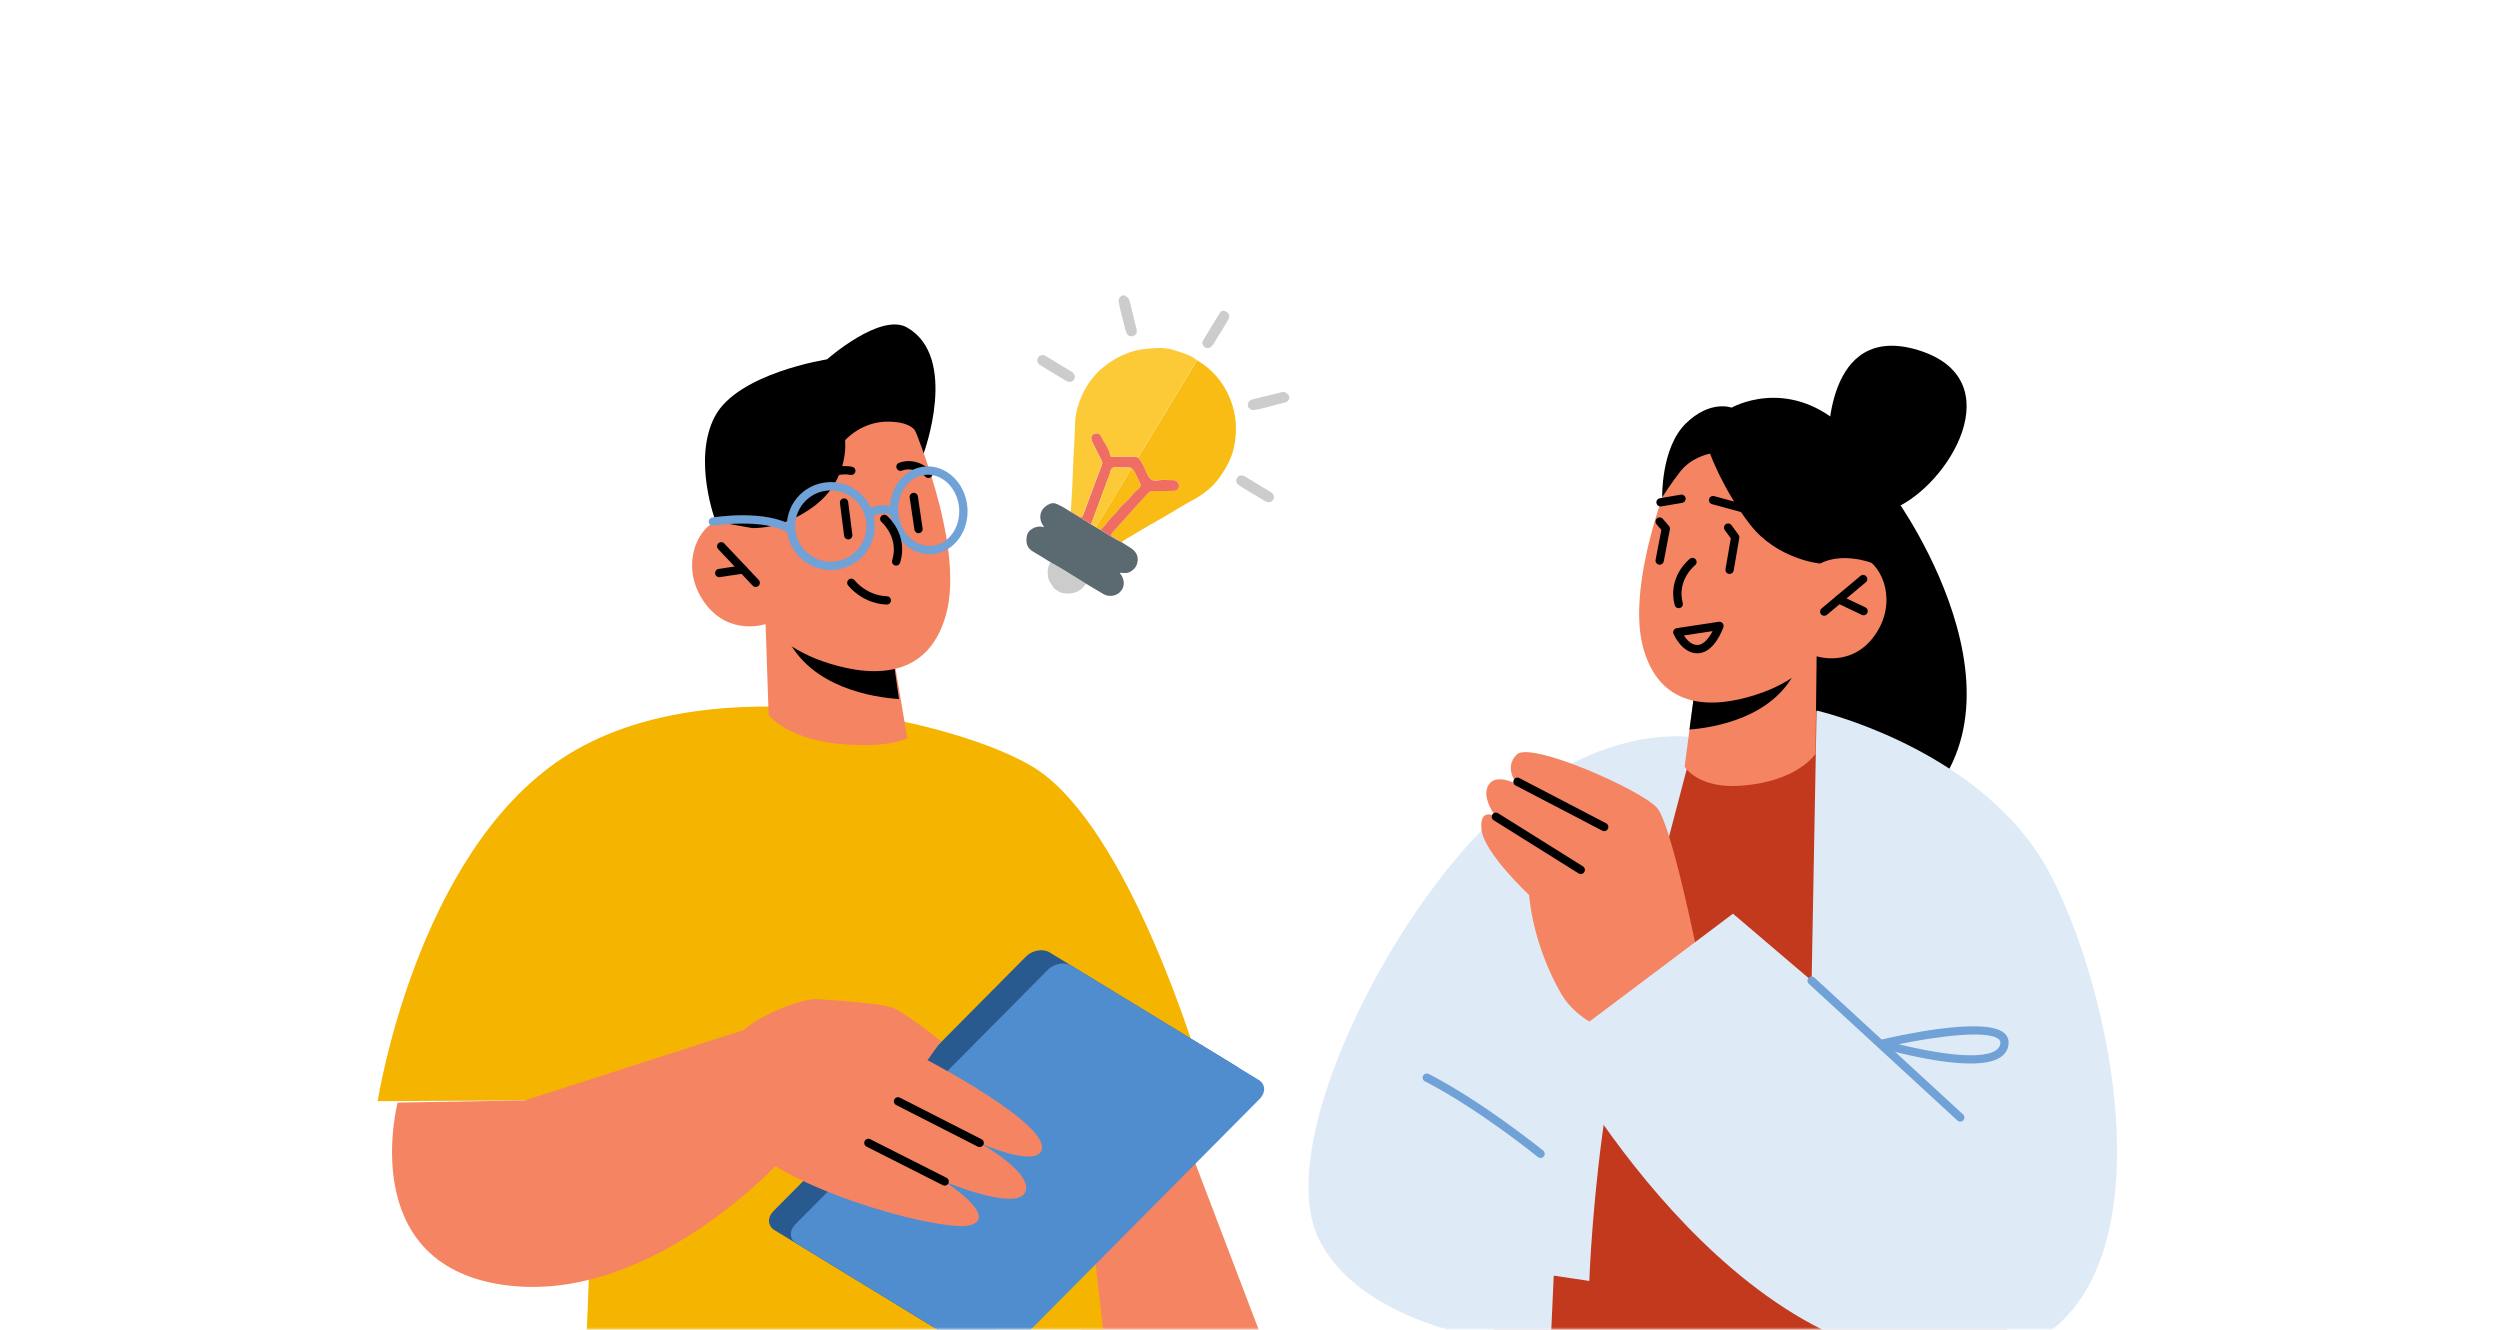 <svg width="470" height="250" viewBox="0 0 470 250" fill="none" xmlns="http://www.w3.org/2000/svg">
<mask id="mask0_402_10849" style="mask-type:alpha" maskUnits="userSpaceOnUse" x="0" y="0" width="470" height="250">
<path d="M0 20C0 8.954 8.954 0 20 0H450C461.046 0 470 8.954 470 20V250H0V20Z" fill="#F7ECDE"/>
</mask>
<g mask="url(#mask0_402_10849)">
<path d="M198.242 110.702C197.798 109.994 197.189 109.39 197.044 108.509C196.89 107.509 196.904 106.572 197.497 105.713C199.762 106.991 201.955 108.384 204.175 109.756C202.99 111.476 201.342 111.866 199.402 111.404L198.255 110.709L198.242 110.702Z" fill="#CCCCCD"/>
<path d="M201.317 96.129C201.448 93.659 201.639 91.201 201.703 88.733C201.782 85.708 202.056 82.694 202.116 79.676C202.152 77.823 202.652 76.042 203.415 74.337C204.28 72.416 205.46 70.743 207.054 69.351C208.641 67.973 210.397 66.939 212.393 66.236C213.991 65.673 215.63 65.544 217.291 65.442C218.436 65.375 219.651 65.474 220.656 65.805C222.148 66.3 223.757 66.654 225.026 67.722C221.322 73.819 217.632 79.922 213.922 86.032C213.475 85.82 213.013 85.848 212.544 85.856C211.472 85.874 210.4 85.893 209.334 85.898C209.066 85.903 208.746 85.982 208.657 85.542C208.387 84.156 207.414 83.096 206.845 81.848C206.712 81.57 206.401 81.421 206.047 81.468C205.21 81.549 204.902 82.196 205.301 83.032C205.854 84.173 206.446 85.299 207.019 86.433C207.158 86.698 207.264 86.964 207.157 87.26C206.96 87.812 206.77 88.384 206.547 88.923C206.017 90.209 205.561 91.515 205.077 92.807C204.581 94.126 204.099 95.453 203.616 96.778C203.477 97.175 203.253 97.367 202.818 97.06C202.321 96.707 201.792 96.422 201.277 96.11L201.317 96.129Z" fill="#FCCA36"/>
<path d="M213.955 86.032C217.659 79.935 221.349 73.832 225.059 67.721C227.862 69.405 229.914 71.757 231.182 74.778C232.457 77.819 232.661 80.912 231.975 84.127C231.529 86.215 230.506 88.012 229.32 89.698C228.024 91.546 226.249 92.934 224.24 94.013C222.449 94.98 220.735 96.066 218.986 97.087C217.105 98.176 215.195 99.219 213.349 100.375C212.568 100.863 211.724 101.239 211.012 101.826C210.932 101.854 210.872 101.876 210.792 101.904C210.752 101.884 210.711 101.865 210.684 101.852C210.365 101.65 210.059 101.422 209.733 101.233C208.667 100.576 208.674 100.596 209.52 99.659C211.579 97.396 213.631 95.113 215.682 92.83C215.991 92.497 216.308 92.284 216.818 92.296C218.099 92.327 219.385 92.278 220.671 92.262C221.121 92.261 221.417 92.022 221.59 91.624C221.757 91.24 221.584 90.975 221.369 90.658C221.065 90.215 220.644 90.263 220.235 90.25C219.41 90.237 218.557 90.145 217.769 90.299C216.501 90.555 216.039 89.921 215.576 88.906C215.12 87.911 214.763 86.847 213.955 86.032Z" fill="#F9BC15"/>
<path d="M210.677 101.832C210.677 101.832 210.758 101.871 210.785 101.884L210.833 101.923L210.887 101.949C211.451 102.3 212.028 102.658 212.585 103.023C213.407 103.564 213.945 104.283 213.885 105.314C213.826 106.345 213.297 107.07 212.389 107.547C211.785 107.872 211.138 107.663 210.495 107.687C211.574 109.013 211.53 110.498 210.39 111.461C209.593 112.124 208.348 112.226 207.405 111.66C206.326 111.03 205.24 110.38 204.168 109.737C201.962 108.371 199.775 106.964 197.49 105.693C196.37 105.01 195.249 104.294 194.116 103.638C192.868 102.91 192.828 101.6 193.108 100.525C193.318 99.666 194.604 98.921 195.584 98.991C195.792 99.007 196.021 99.05 196.296 99.099C195.985 98.636 195.722 98.213 195.624 97.686C195.369 96.34 196.091 95.277 197.347 94.734C198.125 94.392 198.702 94.75 199.304 95.054C199.995 95.383 200.62 95.814 201.265 96.204C202.555 96.984 203.824 97.771 205.114 98.551C205.426 98.733 205.718 98.922 206.03 99.104C206.301 99.266 206.573 99.429 206.844 99.591C208.1 100.372 209.343 101.18 210.657 101.839L210.677 101.832Z" fill="#5B6A70"/>
<path d="M210.677 101.832C209.35 101.166 208.12 100.365 206.864 99.584C206.97 99.502 207.075 99.42 207.167 99.332C207.987 98.448 208.657 97.426 209.565 96.601C210.052 96.171 210.342 95.565 210.835 95.121C211.29 94.725 211.703 94.277 212.137 93.855C212.735 93.263 213.121 92.487 213.876 92.019C214.161 91.84 214.532 91.305 214.371 90.98C213.868 89.979 213.517 88.868 212.749 88.005C212.161 87.808 211.56 87.886 210.97 87.903C210.381 87.919 209.666 87.711 209.201 87.953C208.737 88.195 208.719 88.965 208.523 89.517C208.459 89.685 208.341 89.828 208.291 90.002C207.236 92.843 206.188 95.704 205.133 98.544C203.844 97.764 202.574 96.977 201.285 96.197C201.271 96.157 201.277 96.143 201.317 96.129C201.833 96.441 202.375 96.733 202.858 97.079C203.293 97.386 203.497 97.201 203.657 96.797C204.153 95.478 204.635 94.152 205.118 92.826C205.601 91.534 206.057 90.228 206.587 88.942C206.811 88.403 206.987 87.825 207.197 87.279C207.305 86.983 207.199 86.717 207.059 86.452C206.48 85.332 205.894 84.192 205.341 83.051C204.929 82.209 205.251 81.568 206.087 81.487C206.435 81.454 206.753 81.589 206.886 81.867C207.454 83.115 208.427 84.175 208.697 85.561C208.773 85.995 209.113 85.908 209.375 85.917C210.44 85.912 211.519 85.88 212.585 85.875C213.054 85.867 213.522 85.825 213.962 86.052C214.756 86.86 215.127 87.931 215.583 88.926C216.046 89.941 216.508 90.575 217.776 90.319C218.564 90.165 219.417 90.257 220.242 90.27C220.658 90.269 221.073 90.235 221.377 90.678C221.591 90.995 221.764 91.26 221.597 91.644C221.418 92.055 221.128 92.281 220.679 92.282C219.392 92.298 218.106 92.347 216.825 92.315C216.315 92.304 216.004 92.504 215.689 92.85C213.638 95.133 211.592 97.402 209.527 99.678C208.681 100.616 208.674 100.596 209.74 101.253C210.059 101.455 210.372 101.67 210.691 101.872L210.677 101.832Z" fill="#EF6D63"/>
<path d="M211.703 55.727C212.082 55.908 212.262 56.193 212.357 56.552C212.788 58.33 213.24 60.101 213.671 61.88C213.826 62.566 213.607 62.991 213.061 63.161C212.455 63.352 212.008 63.139 211.74 62.482C211.549 62.01 211.425 61.504 211.314 61.004C210.996 59.545 210.505 58.136 210.314 56.654C210.258 56.214 210.413 55.924 210.757 55.69C211.101 55.457 211.43 55.465 211.703 55.727Z" fill="#CCCCCD"/>
<path d="M235.086 76.904C234.734 76.736 234.521 76.485 234.587 76.07C234.656 75.54 234.945 75.214 235.452 75.091C236.585 74.804 237.712 74.531 238.84 74.257C239.553 74.084 240.267 73.911 240.987 73.725C241.554 73.581 241.969 73.895 242.252 74.278C242.61 74.746 242.231 75.542 241.583 75.68C239.668 76.075 237.819 76.782 235.86 77.057C235.573 77.102 235.325 77.1 235.093 76.924L235.086 76.904Z" fill="#CCCCCD"/>
<path d="M199.044 68.413C199.845 68.894 200.659 69.382 201.453 69.876C202.03 70.234 202.236 70.812 201.964 71.279C201.667 71.799 201.06 71.957 200.449 71.599C198.787 70.625 197.138 69.624 195.509 68.615C194.972 68.277 194.873 67.65 195.211 67.149C195.497 66.723 196.065 66.613 196.567 66.918C197.395 67.412 198.216 67.92 199.044 68.413Z" fill="#CCCCCD"/>
<path d="M235.429 92.775C234.669 92.313 233.895 91.845 233.135 91.383C232.443 90.954 232.223 90.37 232.561 89.835C232.886 89.328 233.494 89.237 234.152 89.634C235.699 90.57 237.247 91.506 238.794 92.442C239.466 92.845 239.665 93.403 239.36 93.937C239.05 94.484 238.428 94.569 237.729 94.153C236.969 93.691 236.196 93.223 235.435 92.761L235.429 92.775Z" fill="#CCCCCD"/>
<path d="M229.451 62.515C229.01 63.232 228.562 63.962 228.134 64.685C227.979 64.942 227.782 65.146 227.544 65.297C227.12 65.559 226.729 65.472 226.375 65.17C226.013 64.849 225.924 64.442 226.17 64.03C227.214 62.293 228.265 60.543 229.336 58.819C229.667 58.298 230.13 58.337 230.613 58.649C231.095 58.962 231.26 59.487 230.949 60.035C230.47 60.866 229.964 61.684 229.471 62.508L229.451 62.515Z" fill="#CCCCCD"/>
<path d="M210.887 101.949L210.833 101.923L210.779 101.897C210.858 101.869 210.918 101.848 210.998 101.82C210.959 101.867 210.926 101.901 210.873 101.942L210.887 101.949Z" fill="#CCCCCD"/>
<path d="M205.133 98.544C206.175 95.697 207.236 92.843 208.291 90.002C208.355 89.834 208.473 89.692 208.523 89.517C208.706 88.959 208.737 88.196 209.202 87.954C209.666 87.711 210.381 87.92 210.97 87.903C211.573 87.892 212.161 87.808 212.749 88.005C210.504 91.703 208.274 95.407 206.036 99.09C205.724 98.909 205.432 98.72 205.12 98.538L205.133 98.544Z" fill="#FCCA36"/>
<path d="M206.05 99.097C208.294 95.4 210.525 91.696 212.762 88.012C213.524 88.888 213.868 89.979 214.385 90.987C214.545 91.312 214.181 91.833 213.89 92.025C213.135 92.493 212.748 93.269 212.151 93.861C211.717 94.284 211.29 94.726 210.849 95.128C210.355 95.571 210.066 96.178 209.579 96.608C208.663 97.413 208.001 98.454 207.181 99.338C207.089 99.427 206.983 99.509 206.878 99.591C206.606 99.428 206.335 99.266 206.063 99.103L206.05 99.097Z" fill="#F9BC15"/>
<path d="M356.464 93.77C356.464 93.77 387.478 136.792 354.692 156.572C321.907 176.355 323.256 147.72 323.256 147.72L343.86 93.77H356.46H356.464Z" fill="black"/>
<path d="M322.915 137.779C322.915 137.779 305.965 140.204 294.994 160.154C284.019 180.105 274.805 235.109 276.488 236.846C278.168 238.582 314.774 243.794 345.12 243.794C375.466 243.794 384.975 242.637 387.904 240.9C390.829 239.164 378.317 158.61 361.513 151.14C344.708 143.669 340.952 131.807 322.919 137.783L322.915 137.779Z" fill="#6876AA"/>
<path d="M318.697 138.667C318.697 138.667 292.068 180.41 286.809 207.422C281.551 234.435 280.529 253.554 280.529 253.554L377.284 254.154L379.016 180.666L352.558 139.37L340.589 133.305L318.7 138.663L318.697 138.667Z" fill="#C3391D"/>
<path d="M318.697 138.667C318.697 138.667 305.116 188.924 302.247 206.482C299.378 224.039 298.786 240.819 298.786 240.819L281.033 238.166L287.811 196.955L312.04 144.227L318.693 138.663L318.697 138.667Z" fill="#DEEBF7"/>
<path d="M318.697 138.667C318.697 138.667 301.31 135.223 281.228 153.547C261.143 171.871 238.881 215.94 248.176 233.419C258.146 252.173 291.493 253.309 291.493 253.309L293.211 215.194L303.202 159.874L318.7 138.663L318.697 138.667Z" fill="#DEEBF7"/>
<path d="M322.826 143.463C320.387 143.463 318.757 143.204 318.58 143.172C318.196 143.108 317.941 142.746 318.004 142.363C318.068 141.979 318.427 141.724 318.814 141.787C318.931 141.805 330.481 143.634 339.194 137.048C339.503 136.813 339.943 136.874 340.177 137.186C340.412 137.495 340.351 137.935 340.039 138.169C334.138 142.632 327.186 143.463 322.826 143.463Z" fill="#465884"/>
<path d="M289.618 217.698C289.444 217.698 289.27 217.641 289.128 217.524C289.018 217.431 277.834 208.385 267.882 203.293C267.499 203.098 267.346 202.626 267.541 202.242C267.74 201.859 268.209 201.71 268.592 201.901C278.693 207.067 290.002 216.221 290.115 216.313C290.449 216.583 290.499 217.076 290.229 217.41C290.073 217.602 289.849 217.698 289.622 217.698H289.618Z" fill="#70A1D7"/>
<path d="M341.527 123.378L341.317 141.734C341.317 141.734 337.948 146.975 327.2 147.724C319.194 148.281 316.708 144.145 316.708 144.145L318.828 128.104L338.267 124.06L341.527 123.378Z" fill="#F48462"/>
<path d="M338.264 124.06C338.21 124.56 338.015 125.15 337.71 125.824C333.499 134.946 322.247 136.795 317.621 137.158L318.824 128.104L338.264 124.06Z" fill="black"/>
<path d="M315.21 86.218C315.21 86.218 305.315 109.123 308.965 121.954C312.615 134.786 324.31 132.716 331.305 130.202C338.296 127.688 341.53 123.382 341.53 123.382C341.53 123.382 348.081 125.572 352.43 119.472C356.78 113.373 354.056 106.399 350.318 104.812C346.575 103.229 342.148 105.941 342.148 105.941L345.603 99.284C345.603 99.284 330.818 65.576 315.217 86.218H315.21Z" fill="#F48462"/>
<path d="M342.961 115.769C342.738 115.769 342.518 115.673 342.361 115.489C342.084 115.159 342.127 114.665 342.457 114.388L349.768 108.267C350.098 107.99 350.592 108.036 350.868 108.363C351.145 108.693 351.103 109.187 350.773 109.464L343.462 115.585C343.316 115.705 343.139 115.766 342.961 115.766V115.769Z" fill="black"/>
<path d="M350.353 115.67C350.24 115.67 350.126 115.645 350.019 115.595L345.382 113.387C344.992 113.202 344.829 112.737 345.013 112.347C345.198 111.956 345.663 111.793 346.053 111.977L350.69 114.186C351.081 114.37 351.244 114.835 351.06 115.226C350.925 115.506 350.648 115.67 350.353 115.67Z" fill="black"/>
<path d="M342.145 105.945C342.145 105.945 334.11 105.182 329.008 98.603C323.906 92.023 321.495 85.284 321.495 85.284C321.495 85.284 318.104 85.867 315.945 88.583C314.358 90.578 312.494 93.475 312.494 93.475C312.494 93.475 312.264 84.219 316.897 79.65C321.534 75.084 325.539 76.639 325.539 76.639C325.539 76.639 335.736 70.773 346.178 79.934C356.62 89.098 351.827 105.81 351.827 105.81C351.827 105.81 346.551 103.74 342.141 105.941L342.145 105.945Z" fill="black"/>
<path d="M315.594 114.338C315.246 114.338 314.93 114.108 314.841 113.756C313.456 108.462 317.522 105.178 317.699 105.043C318.036 104.777 318.526 104.834 318.796 105.174C319.063 105.512 319.006 106.002 318.668 106.268C318.526 106.382 315.232 109.073 316.354 113.362C316.464 113.777 316.212 114.207 315.796 114.314C315.729 114.331 315.665 114.338 315.597 114.338H315.594Z" fill="black"/>
<path d="M312.019 106.165C311.969 106.165 311.919 106.162 311.87 106.151C311.447 106.069 311.17 105.661 311.252 105.238L312.335 99.618L311.426 98.556C311.145 98.23 311.184 97.736 311.511 97.456C311.838 97.175 312.331 97.214 312.612 97.541L313.766 98.887C313.922 99.068 313.986 99.309 313.94 99.543L312.786 105.533C312.715 105.906 312.388 106.165 312.019 106.165Z" fill="black"/>
<path d="M325.166 107.905C325.123 107.905 325.077 107.901 325.031 107.894C324.605 107.82 324.321 107.418 324.395 106.992L325.393 101.209L324.257 99.653C324.001 99.305 324.079 98.819 324.427 98.563C324.775 98.311 325.262 98.386 325.517 98.734L326.849 100.555C326.973 100.726 327.023 100.939 326.987 101.148L325.933 107.255C325.869 107.635 325.539 107.901 325.166 107.901V107.905Z" fill="black"/>
<path d="M312.175 95.219C311.802 95.219 311.472 94.949 311.408 94.569C311.337 94.143 311.621 93.742 312.047 93.667L315.988 92.996C316.411 92.925 316.815 93.209 316.89 93.635C316.961 94.061 316.677 94.463 316.251 94.537L312.31 95.208C312.267 95.215 312.221 95.219 312.178 95.219H312.175Z" fill="black"/>
<path d="M329.466 96.817C329.398 96.817 329.331 96.809 329.26 96.788L321.857 94.782C321.442 94.668 321.197 94.242 321.307 93.823C321.42 93.408 321.846 93.163 322.265 93.273L329.668 95.279C330.083 95.393 330.328 95.819 330.218 96.238C330.123 96.586 329.81 96.813 329.466 96.813V96.817Z" fill="black"/>
<path d="M319.084 122.821C316.222 122.821 314.688 119.33 314.621 119.174C314.525 118.954 314.539 118.698 314.656 118.485C314.773 118.276 314.983 118.13 315.221 118.095L323.138 116.895C323.408 116.852 323.682 116.955 323.855 117.168C324.029 117.378 324.083 117.665 323.994 117.921C323.831 118.397 322.297 122.583 319.357 122.81C319.265 122.817 319.172 122.821 319.084 122.821ZM316.566 119.469C317.106 120.285 318.033 121.344 319.24 121.251C320.394 121.162 321.37 119.803 321.974 118.649L316.566 119.469Z" fill="black"/>
<path d="M343.718 83.488C343.718 83.488 342.944 60.385 360.65 65.831C378.357 71.278 366.48 91.228 356.02 95.641C345.557 100.051 341.2 90.546 341.2 90.546L343.721 83.488H343.718Z" fill="black"/>
<path d="M320.696 187.057C320.696 187.057 314.631 155.294 311.503 151.853C308.375 148.413 287.804 139.33 285.183 141.83C282.563 144.33 285.23 147.468 285.23 147.468C285.23 147.468 281.317 145.235 279.847 147.575C278.374 149.915 281.228 153.55 281.228 153.55C281.228 153.55 278.107 151.587 278.523 155.94C278.938 160.293 287.477 168.26 287.477 168.26C287.477 168.26 287.971 177.158 293.438 186.719C298.906 196.281 315.558 196.71 315.558 196.71L320.699 187.057H320.696Z" fill="#F48462"/>
<path d="M301.59 156.256C301.47 156.256 301.345 156.227 301.228 156.167L284.921 147.664C284.537 147.465 284.392 146.992 284.591 146.609C284.789 146.226 285.262 146.08 285.645 146.279L301.953 154.782C302.336 154.981 302.482 155.453 302.283 155.837C302.144 156.103 301.871 156.256 301.59 156.256Z" fill="black"/>
<path d="M297.181 164.319C297.039 164.319 296.897 164.28 296.769 164.198L280.813 154.211C280.448 153.983 280.337 153.501 280.565 153.135C280.792 152.769 281.275 152.663 281.64 152.886L297.597 162.878C297.962 163.105 298.072 163.588 297.845 163.953C297.696 164.191 297.444 164.319 297.185 164.319H297.181Z" fill="black"/>
<path d="M292.285 196.959C292.285 196.959 325.549 259.196 369.807 255.841C414.064 252.486 396.414 179.27 382.514 159.512C368.614 139.753 341.523 133.579 341.523 133.579L340.586 184.372L325.802 171.775L292.285 196.959Z" fill="#DEEBF7"/>
<path d="M368.532 210.87C368.344 210.87 368.152 210.802 368.003 210.664L340.057 184.948C339.741 184.656 339.719 184.163 340.01 183.843C340.302 183.527 340.799 183.51 341.111 183.797L369.057 209.514C369.373 209.805 369.395 210.298 369.103 210.618C368.951 210.785 368.741 210.87 368.528 210.87H368.532Z" fill="#70A1D7"/>
<path d="M370.46 199.938C363.568 199.938 354.003 197.154 353.467 196.998C353.126 196.899 352.899 196.583 352.906 196.231C352.913 195.88 353.162 195.574 353.503 195.493C355.494 195.013 373.066 190.912 376.801 194.222C377.426 194.772 377.703 195.507 377.607 196.338C377.49 197.357 376.968 198.18 376.063 198.784C374.799 199.622 372.778 199.938 370.456 199.938H370.46ZM356.957 196.32C362.755 197.758 372.161 199.501 375.203 197.481C375.725 197.136 375.999 196.718 376.063 196.157C376.102 195.83 376.013 195.599 375.772 195.386C373.726 193.575 364.168 194.825 356.957 196.316V196.32Z" fill="#70A1D7"/>
<path d="M212.083 185.537L237.654 252.67L203.413 251.268L193.166 199.239L212.083 185.537Z" fill="#F48462"/>
<path d="M71.004 207.025C71.004 207.025 78.161 160.584 105.831 142.473C133.5 124.362 180.686 135.78 194.388 144.298C212.343 155.464 225.543 200.535 225.543 200.535L204.084 220.776L207.567 251.644L110.255 251.801L112.033 206.783L71 207.021L71.004 207.025Z" fill="#F5B400"/>
<path d="M173.656 85.21C173.656 85.21 180.306 67.216 170.557 61.585C165.525 58.677 155.485 67.557 155.485 67.557C155.485 67.557 138.694 70.159 134.405 78.276C130.116 86.392 134.551 98.059 134.551 98.059C134.551 98.059 140.672 95.524 144.506 96.394C148.341 97.264 173.656 85.21 173.656 85.21Z" fill="black"/>
<path d="M143.928 117.321L144.506 134.424C144.506 134.424 148.121 139.299 159.341 139.98C167.698 140.488 170.567 138.77 170.567 138.77L169.112 130.121L167.681 121.688L147.34 117.953L143.928 117.321Z" fill="#F48462"/>
<path d="M147.336 117.996C147.397 118.518 147.61 119.128 147.933 119.831C152.428 129.3 164.187 131.101 169.012 131.424L167.656 121.993L147.336 117.996Z" fill="black"/>
<path d="M170.958 78.265C170.958 78.265 181.538 102.043 177.874 115.468C174.21 128.892 161.989 126.865 154.668 124.323C147.347 121.78 143.928 117.325 143.928 117.325C143.928 117.325 137.121 119.682 132.516 113.369C127.911 107.056 130.67 99.749 134.554 98.056C138.439 96.359 143.09 99.142 143.09 99.142L139.411 92.237C139.411 92.237 154.451 56.912 170.958 78.265Z" fill="#F48462"/>
<path d="M142.071 110.351C141.865 110.351 141.655 110.27 141.503 110.106L135.023 103.24C134.728 102.927 134.743 102.434 135.055 102.135C135.367 101.841 135.861 101.855 136.159 102.167L142.639 109.031C142.934 109.343 142.919 109.837 142.607 110.135C142.458 110.277 142.263 110.348 142.071 110.348V110.351Z" fill="black"/>
<path d="M135.215 108.512C134.835 108.512 134.504 108.235 134.444 107.848C134.38 107.422 134.671 107.024 135.097 106.961L139.578 106.282C140.008 106.215 140.402 106.51 140.466 106.936C140.53 107.362 140.239 107.759 139.812 107.823L135.332 108.501C135.293 108.509 135.254 108.512 135.215 108.512Z" fill="black"/>
<path d="M159.468 101.408C159.081 101.408 158.744 101.12 158.694 100.726L157.909 94.576C157.856 94.15 158.158 93.76 158.584 93.703C159.021 93.646 159.401 93.951 159.457 94.377L160.242 100.527C160.295 100.953 159.994 101.344 159.567 101.4C159.532 101.404 159.5 101.408 159.468 101.408Z" fill="black"/>
<path d="M172.68 100.247C172.3 100.247 171.966 99.966 171.91 99.579L171.022 93.543C170.958 93.117 171.253 92.719 171.679 92.659C172.112 92.595 172.502 92.89 172.563 93.316L173.45 99.352C173.514 99.778 173.22 100.176 172.794 100.236C172.755 100.243 172.715 100.243 172.68 100.243V100.247Z" fill="black"/>
<path d="M155.112 91.182C154.991 91.182 154.87 91.154 154.757 91.097C154.373 90.898 154.224 90.429 154.419 90.046C156.042 86.889 160.04 87.713 160.21 87.752C160.633 87.844 160.899 88.26 160.807 88.679C160.715 89.098 160.306 89.364 159.88 89.275C159.759 89.251 156.88 88.672 155.804 90.76C155.666 91.029 155.392 91.182 155.108 91.182H155.112Z" fill="black"/>
<path d="M174.537 89.861C174.331 89.861 174.128 89.783 173.976 89.623C173.894 89.542 171.973 87.596 169.552 88.473C169.143 88.619 168.7 88.409 168.554 88.004C168.408 87.6 168.618 87.152 169.023 87.007C172.413 85.782 174.995 88.434 175.105 88.548C175.403 88.86 175.392 89.354 175.08 89.652C174.931 89.797 174.736 89.868 174.54 89.868L174.537 89.861Z" fill="black"/>
<path d="M166.676 113.65C166.097 113.65 162.408 113.511 159.454 110.081C159.174 109.755 159.209 109.261 159.536 108.981C159.862 108.697 160.356 108.736 160.636 109.062C163.282 112.13 166.555 112.084 166.704 112.091C167.137 112.091 167.492 112.421 167.503 112.851C167.514 113.28 167.176 113.639 166.75 113.653C166.74 113.653 166.715 113.653 166.679 113.653L166.676 113.65Z" fill="black"/>
<path d="M172.417 81.844C172.417 81.844 172.335 79.373 167.145 79.266C161.954 79.16 158.875 82.774 158.875 82.774C158.875 82.774 159.802 90.11 153.038 95.176C146.992 99.707 141.346 99.267 141.346 99.267L134.547 98.052L133.656 89.243L145.227 72.112L170.003 64.219L172.41 81.841L172.417 81.844Z" fill="black"/>
<path d="M174.756 104.202C170.993 104.202 167.723 100.925 167.325 96.614C166.906 92.073 169.825 88.079 173.833 87.71C177.842 87.337 181.446 90.731 181.865 95.269C182.284 99.81 179.365 103.804 175.356 104.173C175.154 104.191 174.955 104.202 174.756 104.202ZM174.433 89.243C174.281 89.243 174.128 89.251 173.975 89.265C170.822 89.556 168.536 92.79 168.877 96.472C169.218 100.154 172.051 102.906 175.211 102.622C178.364 102.331 180.65 99.096 180.309 95.414C179.986 91.91 177.398 89.243 174.433 89.243Z" fill="#70A1D7"/>
<path d="M156.173 107.17C154.249 107.17 152.402 106.506 150.904 105.26C149.207 103.85 148.16 101.862 147.954 99.661C147.751 97.463 148.415 95.315 149.825 93.618C151.234 91.921 153.223 90.873 155.424 90.667C159.961 90.234 163.998 93.6 164.417 98.138C164.836 102.679 161.485 106.712 156.947 107.131C156.688 107.156 156.429 107.167 156.17 107.167L156.173 107.17ZM156.194 92.194C155.988 92.194 155.783 92.205 155.573 92.222C153.787 92.386 152.175 93.238 151.032 94.615C149.889 95.993 149.349 97.736 149.512 99.519C149.676 101.301 150.528 102.917 151.905 104.06C153.283 105.203 155.033 105.743 156.809 105.579C160.491 105.239 163.21 101.965 162.869 98.283C162.55 94.811 159.617 92.194 156.194 92.194Z" fill="#70A1D7"/>
<path d="M163.26 97.232C162.965 97.232 162.681 97.062 162.55 96.778C162.372 96.387 162.543 95.922 162.933 95.745C163.249 95.599 166.079 94.356 167.918 95.375C168.295 95.585 168.43 96.061 168.22 96.437C168.011 96.813 167.535 96.948 167.159 96.739C166.189 96.199 164.201 96.881 163.583 97.161C163.477 97.211 163.37 97.232 163.26 97.232Z" fill="#70A1D7"/>
<path d="M148.735 100.371C148.593 100.371 148.447 100.332 148.316 100.25C143.693 97.307 134.245 98.816 134.149 98.83C133.72 98.901 133.322 98.61 133.254 98.187C133.183 97.761 133.471 97.36 133.897 97.293C134.309 97.225 144.027 95.677 149.154 98.936C149.516 99.167 149.626 99.65 149.392 100.012C149.242 100.247 148.99 100.374 148.731 100.374L148.735 100.371Z" fill="#70A1D7"/>
<path d="M168.48 106.339C168.405 106.339 168.327 106.329 168.249 106.304C167.837 106.176 167.606 105.739 167.734 105.327C169.055 101.063 165.77 98.169 165.735 98.141C165.408 97.861 165.373 97.367 165.653 97.04C165.934 96.714 166.427 96.678 166.754 96.959C166.921 97.104 170.841 100.559 169.225 105.789C169.122 106.123 168.813 106.339 168.48 106.339Z" fill="black"/>
<path d="M145.586 231.254L180.753 252.717C182.032 253.498 184.02 253.167 185.199 251.985L232.715 204.089C233.891 202.903 233.805 201.312 232.527 200.531L197.359 179.068C196.081 178.287 194.093 178.617 192.914 179.8L145.397 227.696C144.222 228.882 144.307 230.476 145.586 231.254Z" fill="#285A8F"/>
<path d="M149.697 233.75L184.865 255.213C186.144 255.994 188.132 255.664 189.311 254.481L236.827 206.585C238.002 205.399 237.921 203.808 236.639 203.027L201.471 181.564C200.193 180.783 198.205 181.113 197.026 182.296L149.509 230.192C148.334 231.378 148.416 232.969 149.697 233.75Z" fill="#508DCE"/>
<path d="M139.695 193.856C141.677 191.459 150.493 187.646 153.596 187.838C158.662 188.15 166.314 188.743 168.082 189.563C170.78 190.813 176.905 195.745 176.905 195.745L174.381 199.32C174.381 199.32 197.683 211.484 195.797 216.281C194.512 219.548 184.176 214.868 184.176 214.868C184.176 214.868 194.516 220.599 192.719 224.181C190.922 227.763 177.601 222.125 177.601 222.125C177.601 222.125 187.876 228.715 182.426 230.338C176.976 231.957 139.848 221.752 137.899 210.82C136.617 203.631 135.985 198.344 139.695 193.86V193.856Z" fill="#F48462"/>
<path d="M74.76 207.291C74.76 207.291 66.828 237.439 94.444 241.529C122.064 245.619 146.924 218.042 146.924 218.042L150.365 190.249L98.715 206.865L74.76 207.291Z" fill="#F48462"/>
<path d="M184.176 215.649C184.056 215.649 183.935 215.621 183.821 215.564L168.472 207.746C168.089 207.55 167.936 207.082 168.132 206.698C168.327 206.315 168.799 206.162 169.183 206.357L184.531 214.176C184.915 214.371 185.068 214.84 184.872 215.223C184.734 215.493 184.46 215.649 184.176 215.649Z" fill="black"/>
<path d="M177.601 222.903C177.484 222.903 177.363 222.878 177.249 222.818L162.905 215.564C162.522 215.369 162.366 214.9 162.561 214.517C162.756 214.133 163.225 213.973 163.608 214.172L177.952 221.426C178.336 221.621 178.492 222.09 178.297 222.473C178.158 222.747 177.885 222.903 177.601 222.903Z" fill="black"/>
</g>
</svg>
